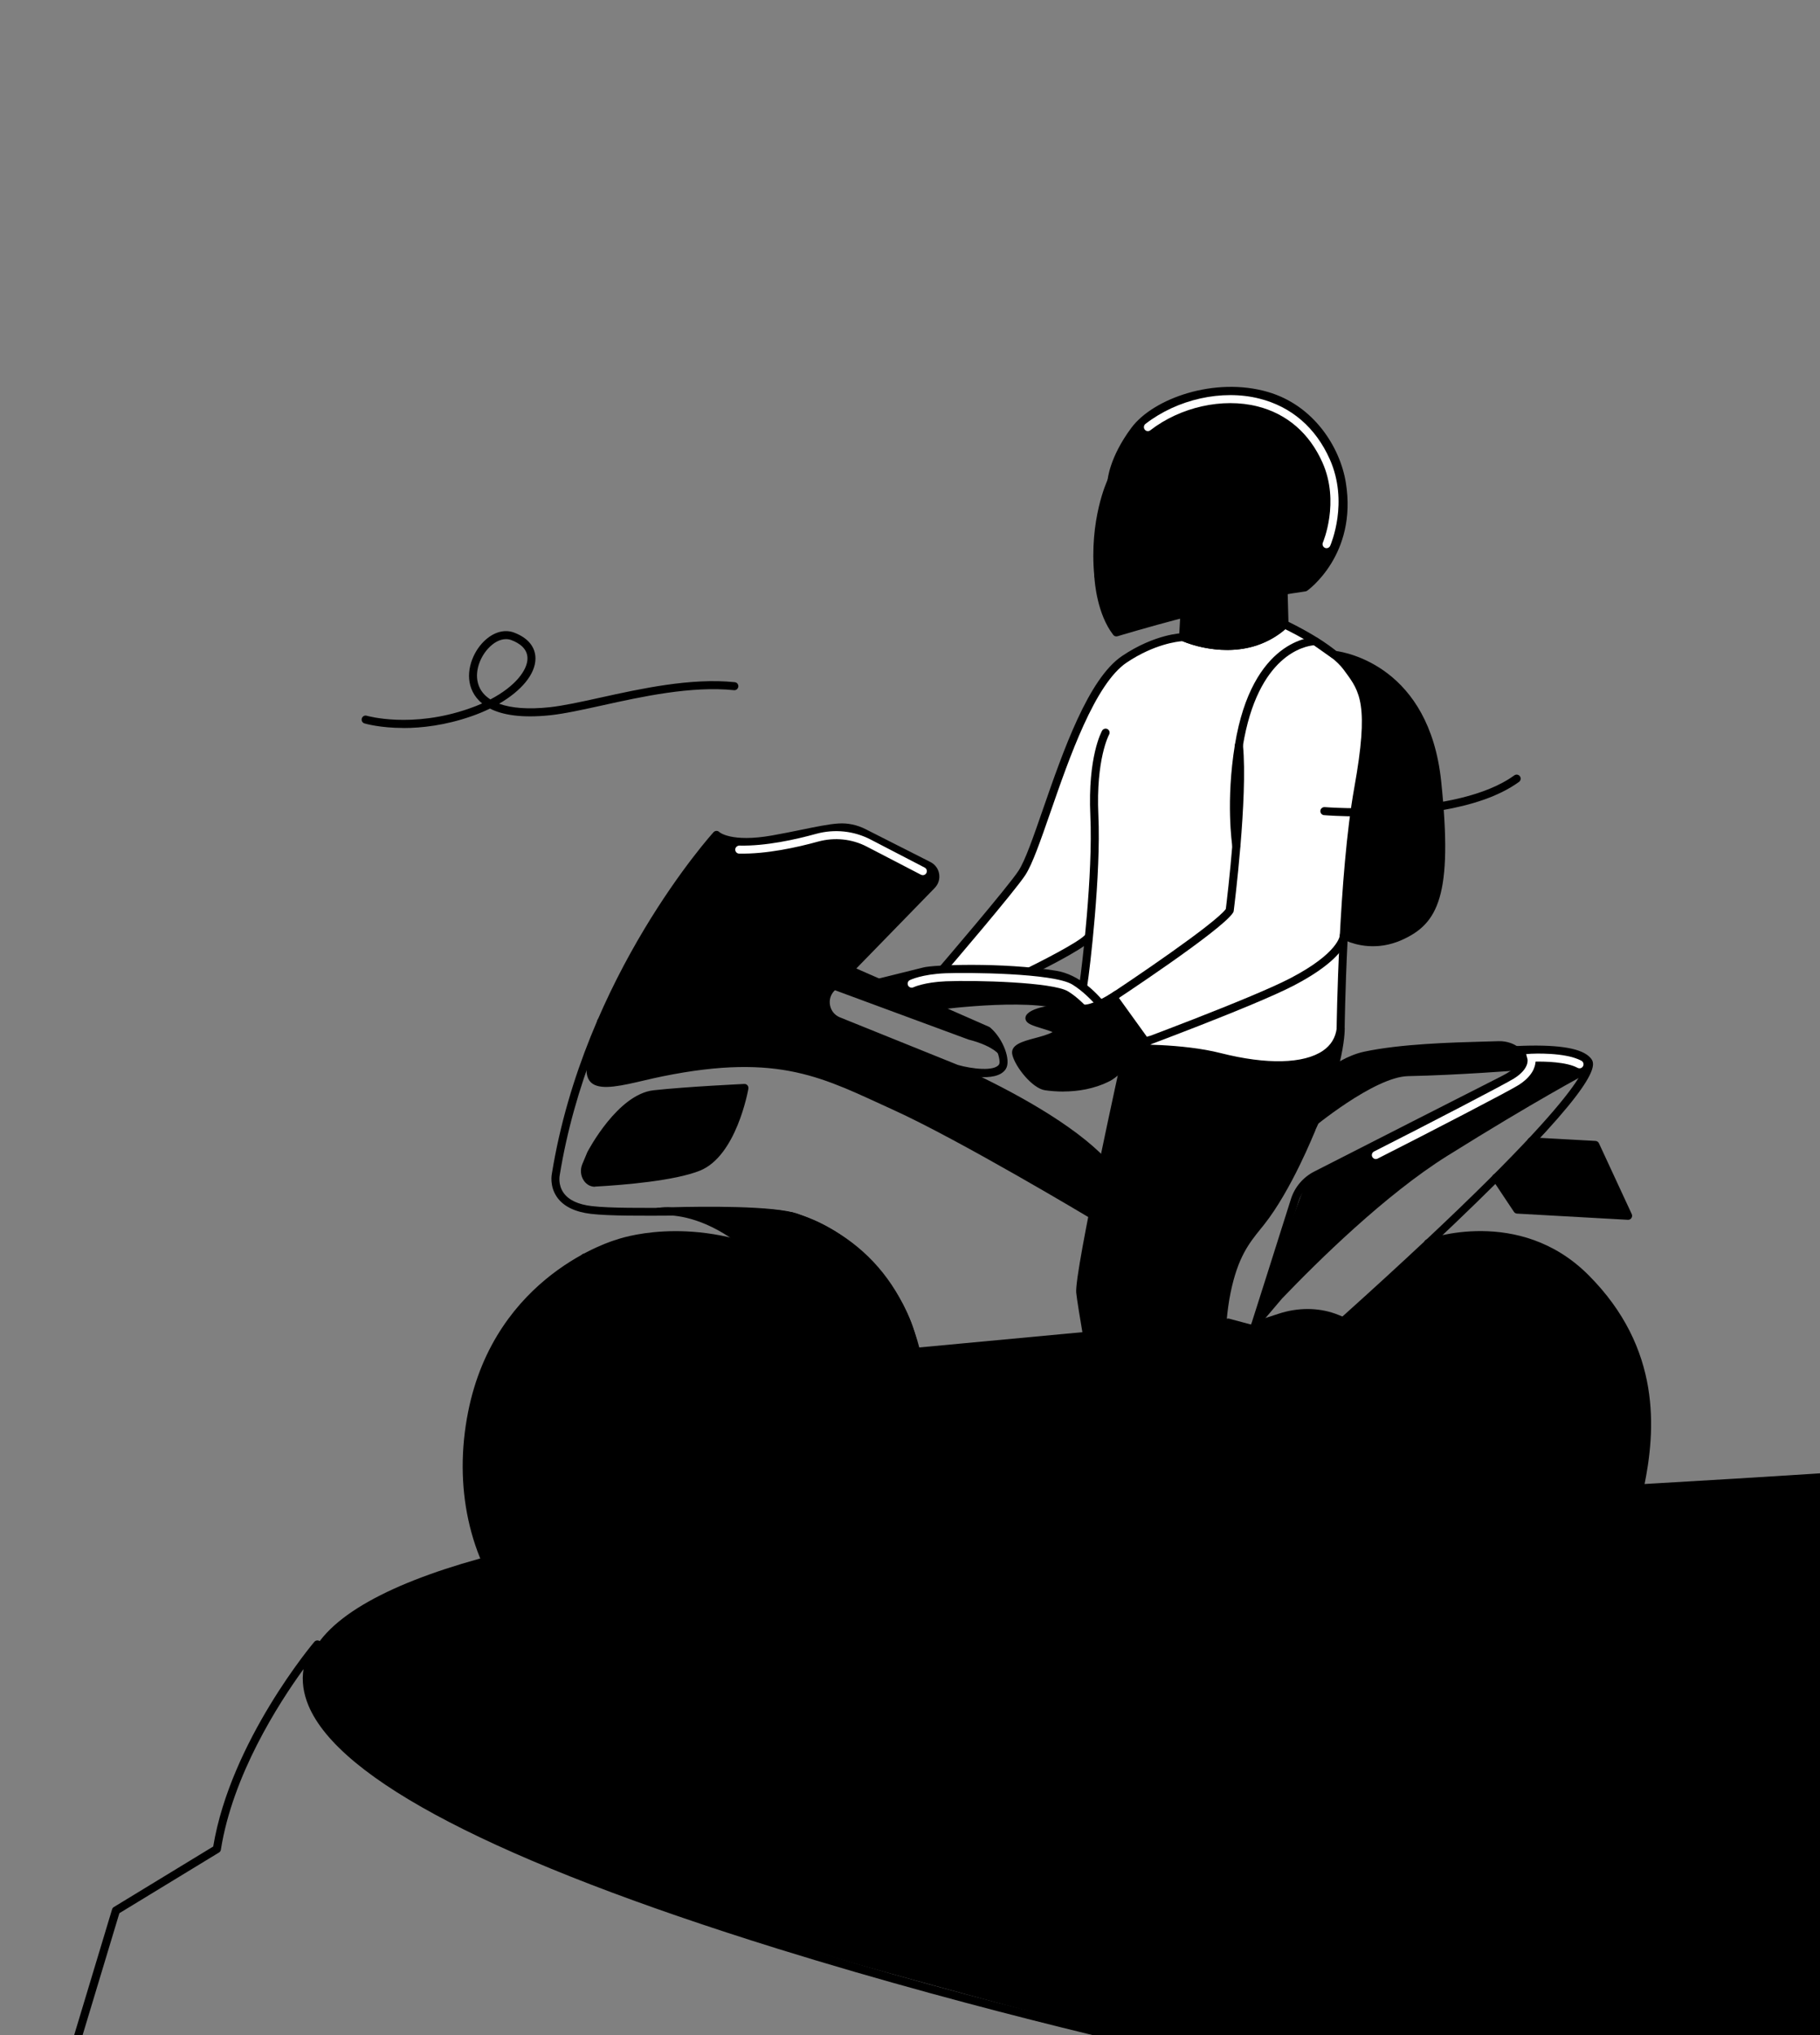 <svg width="340" height="380" viewBox="0 0 340 380" fill="none" xmlns="http://www.w3.org/2000/svg">
<rect x="0" y="0" width="340" height="380" fill="#808080" stroke="none"/>
<g clip-path="url(#clip0_838_6036)">
<path d="M279.48 219.9L283.45 225.86L304.16 227.02L298.03 213.79L286.08 213.13" fill="#E1C2FB" style="fill:#E1C2FB;fill:color(display-p3 0.882 0.761 0.984);fill-opacity:1;"/>
<path d="M75.381 135.93C71.031 135.93 68.291 135.14 68.091 135.08C67.691 134.96 67.471 134.54 67.591 134.15C67.711 133.75 68.121 133.52 68.521 133.65C68.601 133.67 76.911 136.06 87.631 132.31C88.501 132.01 89.311 131.69 90.071 131.35C89.251 130.68 88.701 129.94 88.331 129.22C86.731 126.1 88.071 122.35 89.991 120.19C91.811 118.15 94.071 117.38 96.041 118.12C98.641 119.1 100.051 120.83 100.031 123C100.001 125.89 97.411 128.98 93.241 131.4C95.541 132.24 98.731 132.48 102.661 132.06C105.261 131.78 108.481 131.07 112.211 130.25C119.701 128.6 129.031 126.54 137.261 127.38C137.671 127.42 137.971 127.79 137.931 128.2C137.891 128.61 137.521 128.92 137.111 128.87C129.111 128.06 119.921 130.08 112.531 131.71C108.761 132.54 105.501 133.26 102.821 133.55C97.311 134.13 93.791 133.46 91.531 132.31C90.471 132.83 89.321 133.31 88.111 133.73C83.181 135.45 78.781 135.94 75.371 135.94L75.381 135.93ZM94.531 119.34C93.401 119.34 92.181 119.98 91.111 121.18C89.511 122.97 88.381 126.03 89.661 128.53C90.081 129.35 90.741 130.04 91.611 130.6C96.311 128.14 98.511 125.12 98.541 122.98C98.561 121.06 96.911 120.04 95.521 119.52C95.201 119.4 94.871 119.34 94.531 119.34Z" fill="#E1C2FB" style="fill:#E1C2FB;fill:color(display-p3 0.882 0.761 0.984);fill-opacity:1;"/>
<path d="M382.93 272.12C382.93 272.12 257.31 281.87 168.51 281.87C79.71 281.87 -28.12 314.54 164.92 368.11C338.6 416.3 382.96 413.89 382.96 413.89" fill="#4C14B5" style="fill:#4C14B5;fill:color(display-p3 0.298 0.078 0.71);fill-opacity:1;"/>
<path d="M383.001 278.6C383.001 278.6 262.791 288.35 177.861 288.35C92.931 288.35 5.591 314.16 174.431 342.63C341.411 370.79 382.971 371.45 382.971 371.45" fill="#5920C5" style="fill:#5920C5;fill:color(display-p3 0.349 0.126 0.772);fill-opacity:1;"/>
<path d="M126.58 312.42C126.58 312.42 145.65 307.8 159.43 305.88C173.21 303.96 178.78 304.95 242.58 301.81C242.58 301.81 296.21 300.74 301.25 302.11C306.29 303.48 300.25 309.38 252.06 310.27C244.69 310.41 237.05 310.65 229.35 310.98C224.83 311.18 240.59 316.98 208.4 319.26C183.42 321.02 189.07 313.27 184.8 313.52C151.51 315.52 139.46 317.07 129.88 317.52C115.61 318.18 97.11 316.09 105.33 315.16C117.71 313.77 126.58 312.42 126.58 312.42Z" fill="#24072B" style="fill:#24072B;fill:color(display-p3 0.141 0.028 0.169);fill-opacity:1;"/>
<path d="M201.71 320.27C189.65 320.27 187.65 317.24 186.39 315.33C185.85 314.51 185.65 314.22 184.85 314.28C164.9 315.48 152.73 316.5 143.85 317.25C138 317.74 133.77 318.1 129.92 318.28C124.56 318.53 118.08 318.42 112.15 317.97C102.68 317.25 102.62 316.45 102.57 315.8C102.49 314.82 103.69 314.61 105.26 314.43C116.6 313.16 125.1 311.9 126.33 311.72L126.41 311.7C126.6 311.65 145.68 307.05 159.34 305.15C166.97 304.09 172.1 303.91 185.81 303.44C196.99 303.06 213.9 302.48 242.56 301.06C244.78 301.02 296.38 300.01 301.46 301.39C303.43 301.93 303.52 302.99 303.47 303.42C302.96 307.53 283.27 310.45 252.09 311.02C244.9 311.15 237.27 311.39 229.4 311.73C229.42 311.76 229.44 311.79 229.45 311.82C229.84 312.51 230.5 313.66 229.82 314.91C228.97 316.51 225.82 318.77 208.46 320C205.92 320.18 203.68 320.26 201.72 320.26L201.71 320.27ZM185 312.77C186.5 312.77 187.08 313.65 187.64 314.5C188.85 316.33 191.1 319.73 208.35 318.51C224.48 317.37 227.89 315.32 228.49 314.21C228.75 313.72 228.52 313.24 228.13 312.57C227.84 312.06 227.51 311.48 227.83 310.9C228.13 310.36 228.78 310.26 229.31 310.24C237.19 309.9 244.84 309.66 252.04 309.53C291.85 308.8 301.66 304.64 301.96 303.24C301.94 303.24 301.7 303.02 301.05 302.84C297.14 301.78 261.1 302.2 242.59 302.56C213.94 303.97 197.03 304.55 185.84 304.94C172.18 305.41 167.07 305.58 159.53 306.63C147.98 308.24 132.5 311.8 128.02 312.85L128.12 312.96L126.7 313.18C126.61 313.19 118.05 314.49 106.21 315.83C110.77 316.52 120.91 317.2 129.84 316.78C133.66 316.6 137.88 316.25 143.71 315.76C152.6 315.01 164.78 313.99 184.75 312.79C184.83 312.79 184.92 312.79 184.99 312.79L185 312.77Z" fill="#24072B" style="fill:#24072B;fill:color(display-p3 0.141 0.028 0.169);fill-opacity:1;"/>
<path d="M123.301 226.23C123.301 226.23 145.911 222.19 161.371 269.98C161.481 270.3 161.511 270.64 161.451 270.98L158.301 292.02C158.131 293.12 158.841 294.17 159.921 294.43L166.341 296C167.451 296.27 168.591 295.64 168.921 294.53C170.341 289.83 173.601 277.21 172.781 263.27C171.731 245.62 164.571 232.97 148.851 227.35C143.441 225.42 123.311 226.22 123.311 226.22L123.301 226.23Z" fill="#24072B" style="fill:#24072B;fill:color(display-p3 0.141 0.028 0.169);fill-opacity:1;"/>
<path d="M166.871 296.82C166.641 296.82 166.411 296.79 166.171 296.74L159.751 295.17C158.281 294.81 157.341 293.41 157.561 291.92L160.711 270.88C160.751 270.66 160.731 270.44 160.661 270.23C147.931 230.86 130.231 227.13 124.961 226.93C124.191 226.95 123.651 226.97 123.441 226.98H123.431L119.131 226.49L123.021 225.5H123.281C123.281 225.5 123.281 225.49 123.301 225.49C123.621 225.44 124.411 225.36 125.571 225.42C131.041 225.28 144.671 225.08 149.111 226.67C164.201 232.06 172.421 244.37 173.541 263.25C174.371 277.31 171.101 289.98 169.651 294.77C169.271 296.02 168.131 296.83 166.871 296.83V296.82ZM131.851 226.81C140.031 229.98 152.431 239.86 162.091 269.75C162.241 270.19 162.271 270.66 162.191 271.11L159.051 292.13C158.941 292.85 159.401 293.53 160.111 293.7L166.531 295.27C167.261 295.45 168.001 295.03 168.211 294.32C169.631 289.6 172.851 277.14 172.041 263.32C170.941 244.84 163.281 233.3 148.601 228.06C145.641 227 137.971 226.79 131.841 226.81H131.851Z" fill="#24072B" style="fill:#24072B;fill:color(display-p3 0.141 0.028 0.169);fill-opacity:1;"/>
<path d="M266.791 232.13C266.791 232.13 283.441 225.86 296.171 238.57C309.161 251.53 308.781 265.81 306.411 277.37C304.341 287.47 297.041 303.25 281.711 306.72C270.501 309.26 261.611 305.2 255.231 301.68C242.121 294.46 239.731 284.65 238.561 281.96L238.711 266.98L251.061 246.57L266.781 232.15H266.791V232.13Z" fill="#481AA4" style="fill:#481AA4;fill:color(display-p3 0.282 0.102 0.643);fill-opacity:1;"/>
<path d="M264.821 252.08C269.611 247.18 275.341 245.2 275.341 245.2C275.341 245.2 288.471 239.94 297.091 253.75C303.261 263.64 301.201 279.52 294.851 287.28C285.641 298.51 274.591 295.84 270.081 293.79C258.221 288.4 258.891 276.23 258.951 275.41" fill="#B191ED" style="fill:#B191ED;fill:color(display-p3 0.694 0.569 0.929);fill-opacity:1;"/>
<path d="M168.3 296.48C168.3 296.48 221.52 289.99 241.56 280.82C241.56 280.82 243.35 277.74 240.44 269.59L244.74 269.74C244.74 269.74 267.87 279.46 275.81 282.04C281.67 283.95 287.27 278.45 288.6 275.06C290.05 271.4 289.97 262.83 283.63 260.09C274.64 256.2 257.83 249.32 249.13 245.99C242.28 243.36 234.44 247.52 234.44 247.52L229.51 246.2L170.99 251.67C170.99 251.67 173.79 263.27 172.81 272.82C171.49 285.61 167.07 294.89 167.07 294.89L168.3 296.48Z" fill="#5920C5" style="fill:#5920C5;fill:color(display-p3 0.349 0.126 0.772);fill-opacity:1;"/>
<path d="M155.752 241.63C161.262 247.3 165.992 254.53 166.812 269.26C167.882 288.26 156.212 315.26 126.992 314.65C97.772 314.04 83.102 289.41 88.171 263.82C93.231 238.23 115.312 232.21 115.312 232.21C115.312 232.21 128.192 227.49 144.372 234.5" fill="#5920C5" style="fill:#5920C5;fill:color(display-p3 0.349 0.126 0.772);fill-opacity:1;"/>
<path d="M125.232 243.38C125.232 243.38 111.932 233.13 107.492 235.8C106.342 236.49 105.112 237.31 103.872 238.24C97.662 242.92 90.751 250.85 88.192 263.81C83.132 289.41 97.802 314.05 127.012 314.64C155.152 315.22 167.012 290.19 166.892 271.37C166.892 270.65 166.822 269.24 166.822 269.24L125.222 243.36L125.232 243.38Z" fill="#481AA4" style="fill:#481AA4;fill:color(display-p3 0.282 0.102 0.643);fill-opacity:1;"/>
<path d="M136.671 251.39L130.401 246.88C130.401 246.88 129.311 247.05 128.741 247.17C125.301 247.93 121.401 249.71 117.821 253.48C107.521 264.35 108.701 277.77 113.281 286.36C119.081 297.26 135.551 302.15 147.621 292.01C159.691 281.87 157.441 268.42 155.761 262.28L155.331 261.07C155.331 261.07 151.241 258.33 148.431 256.86" fill="#B191ED" style="fill:#B191ED;fill:color(display-p3 0.694 0.569 0.929);fill-opacity:1;"/>
<path d="M148.221 226.99L127.291 272.33C127.291 272.33 126.101 276.82 132.181 278.69C138.261 280.57 140.181 274.74 140.181 274.74L159.751 233.73L148.231 226.98L148.221 226.99Z" fill="#5920C5" style="fill:#5920C5;fill:color(display-p3 0.349 0.126 0.772);fill-opacity:1;"/>
<path d="M110.591 194.91C114.351 184.45 116.541 181.79 116.541 181.79C123.411 169.14 130.791 159 133.781 156.39C133.781 156.39 136.571 157.25 141.281 156.79C143.891 156.54 146.921 156.1 149.781 155.68C154.481 155 158.701 154.38 159.751 154.81C160.791 155.24 170.621 160.12 173.211 161.43C175.801 162.74 174.501 164.7 174.121 165.23C173.741 165.76 163.041 176.61 157.571 182.22C152.101 187.84 155.241 189.65 156.081 190.35C156.911 191.05 180.081 200.37 180.081 200.37C180.081 200.37 188.001 201.82 187.371 198.27C186.861 195.45 180.981 194.13 180.981 194.13L155.251 184.63L158.841 180.94L165.131 183.47C165.131 183.47 171.201 181.34 173.691 181.23C177.341 181.07 195.151 181.03 200.371 183.09C205.591 185.14 210.721 195.79 210.721 195.79L210.251 197.93C210.251 197.93 204.931 192.48 199.841 189.24C194.751 186 175.681 188.5 175.681 188.5C175.681 188.5 182.861 191.66 184.661 192.51C186.461 193.36 188.281 197.88 186.931 199.6C185.581 201.33 180.101 200.37 180.101 200.37C200.961 209.92 206.181 216.95 206.181 216.95L203.771 227.53C203.771 227.53 179.281 212.86 166.791 207.2C153.911 201.36 145.741 196.51 123.731 200.99C115.081 202.75 106.501 206.39 110.631 194.92H110.601L110.591 194.91Z" fill="#7C47E1" style="fill:#7C47E1;fill:color(display-p3 0.486 0.28 0.883);fill-opacity:1;"/>
<path d="M234.931 247.38C234.931 247.38 242.921 221.99 244.331 220.45C245.741 218.91 283.511 199.87 283.511 199.87C283.511 199.87 272.451 200.75 263.061 200.94C256.671 201.07 245.011 210.82 245.011 210.82L249.311 199.21C249.311 199.21 251.941 198.17 254.521 197.23C257.101 196.28 273.261 195.36 277.601 195.24C281.941 195.12 283.161 196.08 283.161 196.08C283.161 196.08 291.681 196.26 294.961 196.74C298.231 197.23 296.211 200.59 296.211 200.59C296.211 200.59 286.971 205.46 270.341 215.85C258.741 223.11 246.091 235.59 239.501 242.47L235.951 246.65C235.951 246.65 243.251 244.17 246.721 245.29C250.191 246.41 280.051 258.21 283.641 260.1C287.231 262 289.481 265.66 289.551 270.46C289.551 270.46 289.471 272.83 288.611 275.07C288.611 275.07 288.011 268.12 283.451 266.1C278.341 263.83 251.061 251.4 247.231 250.09C243.401 248.78 233.701 249.88 233.701 249.88L234.931 247.37V247.38Z" fill="#7C47E1" style="fill:#7C47E1;fill:color(display-p3 0.486 0.28 0.883);fill-opacity:1;"/>
<path d="M245.002 210.82C245.002 210.82 240.642 221.8 235.532 228.23C233.142 231.23 230.672 233.8 229.152 241.27C227.042 251.61 228.892 266.54 228.772 265.12C228.122 257.3 225.982 238.75 225.982 238.75L212.352 216.89L245.022 210.81L245.002 210.82Z" fill="#24072B" style="fill:#24072B;fill:color(display-p3 0.141 0.028 0.169);fill-opacity:1;"/>
<path d="M228.721 266.11L228.331 265.83C228.251 265.77 228.161 265.56 228.081 265.24H228.021C228.011 265.1 228.001 264.95 227.981 264.8C227.781 263.71 227.601 261.85 227.481 259.58C226.661 251.43 225.411 240.5 225.241 239.02L211.121 216.37L244.451 210.17L244.491 210.08H245.011L245.081 210.86L245.701 211.1C245.521 211.55 241.241 222.26 236.121 228.7L235.531 229.43C233.331 232.16 231.251 234.74 229.881 241.42C228.541 247.99 228.811 256.27 229.141 261.09C229.291 262.58 229.411 263.94 229.511 265.06L229.551 265.54L229.131 265.87L228.711 266.11H228.721ZM213.561 217.44L226.701 238.51L226.721 238.68C226.721 238.76 227.141 242.3 227.651 246.92C227.821 244.84 228.071 242.85 228.421 241.13C229.861 234.09 232.151 231.25 234.371 228.5L234.951 227.78C238.921 222.79 242.481 214.89 243.781 211.83L213.571 217.45L213.561 217.44Z" fill="#24072B" style="fill:#24072B;fill:color(display-p3 0.141 0.028 0.169);fill-opacity:1;"/>
<path d="M211.36 296.66C211.36 296.66 204.55 307.71 196.76 311.26C188.97 314.81 193.97 319.33 203.22 318.96C212.47 318.59 231.18 316.42 233.67 315.99C236.16 315.56 227.93 296.13 226.57 295.11" fill="#FEF1FF" style="fill:#FEF1FF;fill:color(display-p3 0.996 0.945 1);fill-opacity:1;"/>
<path d="M202.17 319.73C196.84 319.73 192.82 318.11 192.24 315.64C191.99 314.58 192.2 312.51 196.45 310.57C203.94 307.16 210.65 296.37 210.72 296.26C210.94 295.91 211.4 295.8 211.75 296.01C212.1 296.23 212.21 296.69 212 297.04C211.72 297.5 204.98 308.33 197.07 311.93C194.71 313 193.45 314.26 193.69 315.28C194.07 316.88 197.73 318.41 203.18 318.2C212.26 317.84 230.29 315.76 233.36 315.27C233.95 313.09 227.68 297.18 226.09 295.68C225.76 295.43 225.7 294.97 225.95 294.64C226.2 294.31 226.68 294.25 227.01 294.5C228.58 295.69 235.61 312.32 234.79 315.67C234.59 316.49 234.02 316.68 233.78 316.72C231.27 317.15 212.55 319.33 203.23 319.7C202.86 319.71 202.5 319.72 202.15 319.72L202.17 319.73Z" fill="#24072B" style="fill:#24072B;fill:color(display-p3 0.141 0.028 0.169);fill-opacity:1;"/>
<path d="M225.56 299.23C225.56 299.23 229.25 273.82 228.77 265.13C228.38 258.04 226.61 243.78 225.98 238.77C225.83 237.61 226.13 236.43 226.82 235.5C232.83 227.42 239.24 221.81 242.27 216.25C250.66 200.9 250.48 192.08 250.48 192.08C249.62 199.13 239.74 200.38 227.91 197.38C220.64 195.53 210.69 195.8 210.69 195.8C210.69 195.8 201.47 237.43 201.81 241.31C202.15 245.19 211.38 296.67 211.38 296.67C211.38 296.67 214.88 292.98 219.56 297.19C220.59 298.11 222.94 300.26 225.57 299.25L225.56 299.23Z" fill="#481AA4" style="fill:#481AA4;fill:color(display-p3 0.282 0.102 0.643);fill-opacity:1;"/>
<path d="M249.291 122.25C249.291 122.25 266.161 123.58 268.491 145.95C270.821 168.32 267.361 172.24 261.571 174.82C255.781 177.4 251.061 174.61 251.061 174.61" fill="#481AA4" style="fill:#481AA4;fill:color(display-p3 0.282 0.102 0.643);fill-opacity:1;"/>
<path d="M110.351 215.53C110.351 215.53 115.811 205.04 122.171 204.34C128.531 203.65 139.051 203.17 139.051 203.17C139.051 203.17 136.921 215.33 130.451 217.93C125.791 219.81 116.211 220.57 111.241 220.85C109.791 220.93 108.831 219.18 109.471 217.65L110.361 215.53H110.351Z" fill="#FEF1FF" style="fill:#FEF1FF;fill:color(display-p3 0.996 0.945 1);fill-opacity:1;"/>
<path d="M250.46 192.08C250.46 192.08 250.8 163.61 253.75 147.21C256.7 130.8 254.56 128.61 251.65 124.64C248.74 120.66 239.98 116.61 239.98 116.61C231.81 124.04 221.03 118.99 221.03 118.99C221.03 118.99 216.11 119.08 210.09 123.1C200.86 129.27 194.77 157.07 190.94 162.98C189.02 165.96 176.07 181.06 176.07 181.06L192.47 181.34L203.17 175.18L202.64 184.51C202.64 184.51 209.6 192.08 210.68 195.79C210.68 195.79 219.1 195.28 227.9 197.37C236.69 199.46 248.79 201.61 250.47 192.07H250.45L250.46 192.08Z" fill="white" style="fill:white;fill:white;fill-opacity:1;"/>
<path d="M205.351 107.58C204.351 97.15 207.811 89.87 207.811 89.87L227.461 81.18L239.051 96.67L231.241 107.6L205.341 107.57L205.351 107.58Z" fill="#FEF1FF" style="fill:#FEF1FF;fill:color(display-p3 0.996 0.945 1);fill-opacity:1;"/>
<path d="M205.182 107.51C205.182 107.51 205.442 114.07 208.552 118.07C208.552 118.07 230.222 111.5 243.772 109.68C243.772 109.68 252.812 103.42 250.682 90.24C249.562 83.31 244.392 76.15 236.652 73.9C227.372 71.2 216.032 74.88 211.982 80.29C207.932 85.7 207.652 89.81 207.652 89.81L224.672 88.9C226.122 88.82 227.432 89.73 227.872 91.11L229.692 96.84C230.262 98.61 229.392 100.51 227.682 101.25C224.122 102.78 217.102 105.29 205.192 107.52L205.182 107.51Z" fill="#481AA4" style="fill:#481AA4;fill:color(display-p3 0.282 0.102 0.643);fill-opacity:1;"/>
<path d="M239.801 110.3L239.971 116.6C239.971 116.6 238.131 118.59 234.611 119.79C230.881 121.06 225.681 120.93 221.031 118.97L221.291 114.5L239.821 110.29L239.801 110.3Z" fill="#FEF1FF" style="fill:#FEF1FF;fill:color(display-p3 0.996 0.945 1);fill-opacity:1;"/>
<path d="M169.672 296.84C168.112 296.84 167.152 296.5 166.642 295.81C165.792 294.65 166.532 293.08 167.302 291.41L167.462 291.07C175.412 273.79 171.432 255.85 169.362 248.94C166.882 240.7 158.402 230.49 147.542 227.8C143.812 226.88 134.972 226.93 126.422 226.98C119.962 227.02 113.862 227.06 110.412 226.66C107.422 226.31 105.292 225.27 104.082 223.57C102.602 221.49 103.082 219.22 103.102 219.13C109.112 182.13 133.062 155.66 133.302 155.39C133.442 155.24 133.632 155.15 133.842 155.15C134.082 155.15 134.242 155.23 134.392 155.38C134.392 155.38 136.602 157.34 144.182 156.01C146.062 155.68 147.882 155.31 149.642 154.95C152.442 154.37 154.862 153.88 156.602 153.77C158.362 153.65 160.122 154.02 161.712 154.83L173.812 160.96C174.682 161.4 175.282 162.2 175.442 163.17C175.602 164.14 175.302 165.09 174.622 165.8L159.972 180.84L184.762 191.73C184.822 191.76 184.882 191.79 184.942 191.84C187.372 193.86 188.942 198 187.892 199.62C186.092 202.41 179.232 200.54 178.452 200.32L156.232 191.36C154.852 190.75 153.862 189.51 153.582 188.05C153.302 186.59 153.752 185.07 154.792 184.01L173.532 164.77C173.882 164.41 174.032 163.93 173.952 163.44C173.872 162.95 173.572 162.54 173.132 162.32L161.022 156.19C159.672 155.5 158.182 155.19 156.692 155.29C155.062 155.39 152.682 155.88 149.942 156.45C148.172 156.81 146.332 157.19 144.432 157.52C138.132 158.63 135.162 157.62 133.962 156.94C130.702 160.7 110.062 185.62 104.562 219.45C104.552 219.5 104.202 221.23 105.302 222.76C106.262 224.09 108.032 224.92 110.572 225.21C113.932 225.6 119.992 225.56 126.402 225.52C135.042 225.47 143.982 225.41 147.892 226.39C159.282 229.22 168.192 239.92 170.792 248.56C172.922 255.63 176.992 274 168.822 291.75L168.662 292.09C168.152 293.18 167.522 294.53 167.852 294.97C167.972 295.13 168.602 295.64 171.652 295.24C178.772 294.32 209.592 288.8 209.902 288.75C210.312 288.68 210.702 288.95 210.772 289.36C210.842 289.77 210.572 290.16 210.162 290.23C209.852 290.29 178.992 295.8 171.842 296.73C171.012 296.84 170.292 296.89 169.672 296.89V296.84ZM158.852 181.94L155.872 185C155.162 185.73 154.872 186.71 155.062 187.71C155.252 188.71 155.892 189.51 156.822 189.93L178.942 198.85C181.572 199.6 185.772 200.09 186.632 198.76C187.042 198.13 186.142 194.81 184.052 193.02L158.852 181.95V181.94Z" fill="#24072B" style="fill:#24072B;fill:color(display-p3 0.141 0.028 0.169);fill-opacity:1;"/>
<path d="M210.671 196.54C210.381 196.54 210.101 196.37 209.981 196.08C209.931 195.96 204.901 184.01 197.031 182.75C186.851 181.1 174.081 181.75 172.841 182.11L164.391 184.21C163.991 184.32 163.581 184.07 163.481 183.66C163.381 183.26 163.631 182.85 164.031 182.75L172.451 180.66C174.171 180.15 187.311 179.65 197.271 181.26C205.971 182.66 211.151 194.98 211.371 195.5C211.531 195.88 211.351 196.32 210.961 196.48C210.871 196.52 210.771 196.54 210.671 196.54Z" fill="#24072B" style="fill:#24072B;fill:color(display-p3 0.141 0.028 0.169);fill-opacity:1;"/>
<path d="M224.131 300.24C221.851 300.24 219.971 298.56 219.071 297.76C214.971 294.07 212.021 297.04 211.901 297.17C211.701 297.37 211.411 297.45 211.141 297.37C210.871 297.29 210.671 297.06 210.621 296.79C210.241 294.69 201.391 245.23 201.051 241.37C200.701 237.42 209.571 197.34 209.951 195.63C210.021 195.29 210.321 195.05 210.661 195.04C211.071 195.03 220.801 194.79 228.081 196.65C236.621 198.81 243.571 198.65 247.151 196.19C248.641 195.17 249.501 193.75 249.721 191.98C249.771 191.59 250.101 191.29 250.501 191.32C250.891 191.34 251.201 191.66 251.211 192.05C251.211 192.42 251.291 201.24 242.911 216.59C241.161 219.8 238.371 222.96 235.151 226.61C232.741 229.34 230.011 232.43 227.411 235.93C226.841 236.71 226.591 237.68 226.711 238.66C227.421 244.28 229.131 258.12 229.511 265.08C230.001 273.75 226.451 298.29 226.301 299.33C226.261 299.63 226.041 299.87 225.751 299.95C225.191 300.15 224.651 300.24 224.131 300.24ZM215.041 294.39C216.471 294.39 218.181 294.93 220.031 296.6C220.991 297.46 222.861 299.13 224.871 298.64C225.371 295.13 228.441 273.03 228.001 265.16C227.621 258.25 225.921 244.46 225.211 238.85C225.041 237.48 225.391 236.13 226.191 235.04C228.831 231.49 231.581 228.37 234.011 225.62C237.181 222.03 239.911 218.93 241.581 215.87C246.371 207.1 248.331 200.47 249.141 196.46C248.801 196.8 248.411 197.12 247.981 197.42C244.041 200.12 236.651 200.36 227.691 198.09C221.601 196.54 213.491 196.49 211.261 196.52C208.621 208.48 202.251 238.18 202.521 241.22C202.831 244.69 210.471 287.55 211.861 295.31C212.601 294.86 213.691 294.39 215.021 294.39H215.041Z" fill="#24072B" style="fill:#24072B;fill:color(display-p3 0.141 0.028 0.169);fill-opacity:1;"/>
<path d="M202.17 319.73C196.84 319.73 192.82 318.11 192.24 315.64C191.99 314.58 192.2 312.51 196.45 310.57C203.94 307.16 210.65 296.37 210.72 296.26C210.94 295.91 211.4 295.8 211.75 296.01C212.1 296.23 212.21 296.69 212 297.04C211.72 297.5 204.98 308.33 197.07 311.93C194.71 313 193.45 314.26 193.69 315.28C194.07 316.88 197.73 318.41 203.18 318.2C212.26 317.84 230.29 315.76 233.36 315.27C233.95 313.09 227.68 297.18 226.09 295.68C225.76 295.43 225.7 294.97 225.95 294.64C226.2 294.31 226.68 294.25 227.01 294.5C228.58 295.69 235.61 312.32 234.79 315.67C234.59 316.49 234.02 316.68 233.78 316.72C231.27 317.15 212.55 319.33 203.23 319.7C202.86 319.71 202.5 319.72 202.15 319.72L202.17 319.73Z" fill="#24072B" style="fill:#24072B;fill:color(display-p3 0.141 0.028 0.169);fill-opacity:1;"/>
<path d="M134.592 279.97C133.722 279.97 132.822 279.78 131.892 279.39C125.782 276.84 126.522 272.39 126.562 272.2C126.572 272.14 126.592 272.08 126.612 272.03L147.062 226.76C147.232 226.38 147.672 226.22 148.052 226.38C148.432 226.55 148.602 227 148.432 227.37L128.022 272.55C127.972 273.07 127.872 276.09 132.472 278.01C133.832 278.58 135.092 278.62 136.212 278.15C138.422 277.2 139.472 274.52 139.482 274.49L158.722 233.59C158.902 233.22 159.342 233.05 159.722 233.23C160.102 233.41 160.262 233.85 160.082 234.23L140.862 275.08C140.832 275.16 139.612 278.32 136.812 279.53C136.102 279.84 135.362 279.99 134.592 279.99V279.97Z" fill="#24072B" style="fill:#24072B;fill:color(display-p3 0.141 0.028 0.169);fill-opacity:1;"/>
<path d="M127.932 315.41C127.612 315.41 127.302 315.41 126.982 315.41C113.812 315.14 102.932 310.12 95.522 300.9C87.642 291.11 84.692 277.54 87.442 263.68C92.532 237.93 114.892 231.55 115.122 231.49C115.602 231.31 128.412 226.77 144.682 233.81C145.062 233.98 145.242 234.42 145.072 234.8C144.902 235.18 144.462 235.35 144.082 235.19C128.392 228.4 115.702 232.87 115.572 232.92C115.292 233 93.822 239.16 88.912 263.97C86.252 277.4 89.092 290.51 96.692 299.96C103.822 308.82 114.302 313.64 127.012 313.91C137.912 314.15 146.982 310.56 154.002 303.29C162.022 294.98 166.762 281.64 166.072 269.31C165.242 254.41 160.362 247.46 155.222 242.16C154.932 241.86 154.942 241.39 155.232 241.1C155.532 240.81 156.002 240.82 156.292 241.12C161.642 246.62 166.702 253.83 167.562 269.23C168.132 279.36 165.152 293.9 155.072 304.33C148.062 311.6 138.692 315.42 127.922 315.42L127.932 315.41Z" fill="#24072B" style="fill:#24072B;fill:color(display-p3 0.141 0.028 0.169);fill-opacity:1;"/>
<path d="M132.8 298.32C131.3 298.32 129.78 298.17 128.26 297.88C121.49 296.57 115.65 292.4 112.63 286.72C108.1 278.2 106.6 264.25 117.29 252.97C120.51 249.56 124.31 247.37 128.58 246.44C126.2 244.66 121.39 241.08 119.36 239.84C112.08 235.37 109.34 235.55 109.31 235.56C108.91 235.59 108.54 235.3 108.49 234.9C108.45 234.49 108.72 234.13 109.13 234.07C109.44 234.03 112.4 233.8 120.15 238.56C122.94 240.28 130.54 246.04 130.86 246.28C131.1 246.46 131.21 246.78 131.13 247.07C131.05 247.36 130.81 247.58 130.51 247.62C125.87 248.25 121.79 250.4 118.38 254C108.23 264.71 109.65 277.94 113.95 286.01C116.76 291.29 122.21 295.17 128.54 296.4C135.19 297.69 141.8 295.93 147.14 291.44C157.77 282.5 157.3 270.76 155.04 262.49C154.93 262.09 155.17 261.68 155.56 261.57C155.96 261.47 156.37 261.7 156.48 262.1C158.86 270.8 159.34 283.15 148.1 292.6C143.62 296.36 138.31 298.33 132.79 298.33L132.8 298.32Z" fill="#24072B" style="fill:#24072B;fill:color(display-p3 0.141 0.028 0.169);fill-opacity:1;"/>
<path d="M251.08 247.32C250.87 247.32 250.67 247.24 250.52 247.07C250.24 246.76 250.27 246.29 250.58 246.01C298.78 202.76 296.02 198.54 295.98 198.5C295.31 197.75 292.95 196.52 284.68 196.77L283.18 196.83C283 196.84 282.82 196.78 282.68 196.67C282.68 196.67 281.62 195.87 280.05 195.92C279.24 195.95 278.3 195.98 277.27 196C271.15 196.17 261.91 196.43 255.18 197.84C252.29 198.45 249.74 200.3 249.71 200.32C249.38 200.56 248.91 200.49 248.66 200.16C248.42 199.83 248.49 199.36 248.82 199.11C248.93 199.03 251.65 197.05 254.86 196.37C261.71 194.92 271.04 194.66 277.21 194.49C278.24 194.46 279.18 194.44 279.98 194.41C281.64 194.37 282.86 195 283.36 195.32L284.62 195.27C291.49 195.06 295.56 195.79 297.09 197.5C298 198.52 299.9 200.64 279.59 220.84C269.44 230.94 257.68 241.64 251.57 247.12C251.43 247.25 251.25 247.31 251.07 247.31L251.08 247.32Z" fill="#24072B" style="fill:#24072B;fill:color(display-p3 0.141 0.028 0.169);fill-opacity:1;"/>
<path d="M274.68 308.27C266.9 308.27 260.39 305.38 254.87 302.33C242.97 295.78 239.7 287.08 238.31 283.37C238.14 282.92 238 282.55 237.87 282.26C237.7 281.88 237.87 281.44 238.26 281.27C238.64 281.1 239.08 281.27 239.25 281.66C239.38 281.97 239.54 282.37 239.71 282.84C241.05 286.4 244.18 294.73 255.59 301.02C262.49 304.82 270.97 308.39 281.55 305.99C295.66 302.79 303.37 288.49 305.68 277.22C307.9 266.36 308.77 252.21 295.64 239.11C283.41 226.9 267.21 232.78 267.05 232.84C266.66 232.98 266.23 232.79 266.08 232.4C265.93 232.01 266.13 231.58 266.52 231.43C266.69 231.37 283.77 225.14 296.7 238.04C310.49 251.8 309.27 267.16 307.15 277.52C304.75 289.23 296.69 304.1 281.88 307.46C279.36 308.03 276.97 308.28 274.68 308.28V308.27Z" fill="#24072B" style="fill:#24072B;fill:color(display-p3 0.141 0.028 0.169);fill-opacity:1;"/>
<path d="M115.671 197.71C115.161 197.71 114.651 197.59 114.201 197.34C113.411 196.92 112.841 196.18 112.641 195.32L111.581 190.93C111.481 190.53 111.731 190.12 112.131 190.02C112.531 189.92 112.941 190.17 113.041 190.57L114.101 194.96C114.211 195.42 114.501 195.79 114.911 196.01C115.321 196.23 115.801 196.26 116.241 196.1C120.601 194.49 131.461 190.42 138.171 187.51C145.081 184.53 158.441 169.38 165.621 161.24L165.771 161.07C166.041 160.76 166.521 160.73 166.831 161C167.141 161.27 167.171 161.75 166.901 162.06L166.751 162.23C158.981 171.03 145.991 185.77 138.771 188.88C132.031 191.8 121.141 195.88 116.771 197.5C116.421 197.63 116.061 197.69 115.691 197.69L115.671 197.71Z" fill="#24072B" style="fill:#24072B;fill:color(display-p3 0.141 0.028 0.169);fill-opacity:1;"/>
<path d="M111.151 221.6C110.331 221.6 109.591 221.2 109.091 220.48C108.461 219.59 108.351 218.39 108.791 217.35L109.641 215.33C109.651 215.28 109.671 215.22 109.701 215.17C109.931 214.73 115.421 204.31 122.111 203.58C128.421 202.89 138.931 202.41 139.031 202.4C139.261 202.38 139.481 202.48 139.631 202.65C139.781 202.82 139.841 203.05 139.811 203.27C139.721 203.78 137.531 215.87 130.751 218.59C126.051 220.48 116.551 221.27 111.301 221.56C111.251 221.56 111.211 221.56 111.161 221.56L111.151 221.6ZM111.071 215.79C111.071 215.79 111.071 215.81 111.061 215.83L110.171 217.95C109.931 218.51 109.991 219.17 110.321 219.63C110.451 219.82 110.751 220.12 111.211 220.11C116.361 219.82 125.681 219.05 130.181 217.24C135.181 215.23 137.491 206.8 138.131 203.98C135.381 204.12 127.411 204.54 122.271 205.1C116.681 205.71 111.631 214.78 111.081 215.8L111.071 215.79Z" fill="#24072B" style="fill:#24072B;fill:color(display-p3 0.141 0.028 0.169);fill-opacity:1;"/>
<path d="M206.141 217.7C205.941 217.7 205.741 217.62 205.601 217.47C199.531 211.06 188.341 205.08 180.031 201.19C179.431 200.91 179.141 200.68 178.121 200.13L178.931 199.02C178.931 199.02 180.071 199.54 180.671 199.83C189.101 203.77 200.461 209.86 206.691 216.44C206.981 216.74 206.961 217.22 206.661 217.5C206.511 217.64 206.331 217.71 206.141 217.71V217.7Z" fill="#24072B" style="fill:#24072B;fill:color(display-p3 0.141 0.028 0.169);fill-opacity:1;"/>
<path d="M278.63 296.33C274.29 296.33 270.92 294.99 269.78 294.47C257.39 288.84 258.17 275.9 258.21 275.35C258.24 274.94 258.6 274.65 259.01 274.66C259.42 274.69 259.73 275.05 259.7 275.46C259.66 275.97 258.94 287.9 270.39 293.1C273.59 294.55 284.76 298.39 294.27 286.8C300.31 279.42 302.53 263.89 296.45 254.14C288.28 241.05 276.12 245.68 275.61 245.89C275.52 245.92 269.94 247.9 265.34 252.6C265.05 252.9 264.57 252.9 264.28 252.61C263.98 252.32 263.98 251.85 264.27 251.55C269.13 246.59 274.84 244.57 275.08 244.49C275.18 244.45 288.87 239.18 297.71 253.35C304.11 263.62 301.78 279.98 295.42 287.75C289.83 294.56 283.59 296.33 278.61 296.33H278.63Z" fill="#24072B" style="fill:#24072B;fill:color(display-p3 0.141 0.028 0.169);fill-opacity:1;"/>
<path d="M277.661 282.94C276.061 282.94 274.441 282.63 272.871 281.99L250.451 272.71C250.251 272.62 249.981 272.5 249.651 272.34C247.851 271.48 244.111 269.71 240.581 270.33C240.171 270.4 239.781 270.13 239.711 269.72C239.641 269.31 239.911 268.92 240.321 268.85C244.331 268.14 248.361 270.06 250.301 270.98C250.601 271.12 250.851 271.24 251.031 271.32L273.451 280.6C279.081 282.93 285.581 280.25 287.931 274.63C290.291 268.98 287.621 262.47 281.981 260.1C281.741 260 257.031 250.03 249.631 246.98C249.381 246.88 249.141 246.79 248.901 246.7C245.971 245.66 242.601 245.66 239.411 246.7L234.691 248.23C234.291 248.36 233.871 248.14 233.741 247.75C233.611 247.36 233.831 246.93 234.221 246.81L238.941 245.28C242.441 244.14 246.161 244.14 249.391 245.28C249.651 245.37 249.921 245.47 250.201 245.59C257.601 248.64 282.301 258.61 282.551 258.71C288.961 261.39 291.991 268.79 289.311 275.2C287.291 280.02 282.591 282.93 277.661 282.93V282.94Z" fill="#24072B" style="fill:#24072B;fill:color(display-p3 0.141 0.028 0.169);fill-opacity:1;"/>
<path d="M250.44 192.83C250.03 192.83 249.69 192.49 249.7 192.07C249.7 191.78 250.07 163.35 253 147.07C255.8 131.54 254.02 129.13 251.33 125.48L251.03 125.07C248.63 121.79 241.88 118.36 240.09 117.48C232.29 124.16 222.34 120.34 220.88 119.72C220.02 119.78 215.66 120.25 210.5 123.7C204.56 127.67 199.76 141.49 196.26 151.59C194.37 157.02 192.89 161.31 191.56 163.37C189.63 166.36 177.16 180.91 176.63 181.53C176.36 181.84 175.89 181.88 175.57 181.61C175.26 181.34 175.22 180.87 175.49 180.55C175.62 180.4 188.43 165.46 190.3 162.55C191.53 160.65 193.07 156.22 194.84 151.1C198.61 140.23 203.31 126.71 209.66 122.46C215.79 118.36 220.79 118.22 221 118.22C221.11 118.21 221.23 118.24 221.33 118.29C221.43 118.34 231.76 123.03 239.46 116.04C239.68 115.84 240.01 115.79 240.28 115.91C240.64 116.08 249.25 120.09 252.24 124.18L252.54 124.58C255.36 128.4 257.39 131.17 254.48 147.33C251.56 163.49 251.2 191.79 251.2 192.08C251.2 192.49 250.86 192.82 250.45 192.82L250.44 192.83Z" fill="#24072B" style="fill:#24072B;fill:color(display-p3 0.141 0.028 0.169);fill-opacity:1;"/>
<path d="M192.371 182.12C192.091 182.12 191.831 181.97 191.701 181.7C191.521 181.33 191.671 180.88 192.041 180.7C194.541 179.48 201.301 176.02 202.621 174.66C202.911 174.36 203.381 174.36 203.681 174.64C203.981 174.93 203.991 175.4 203.701 175.7C201.961 177.5 193.641 181.59 192.701 182.05C192.591 182.1 192.481 182.13 192.371 182.13V182.12Z" fill="#24072B" style="fill:#24072B;fill:color(display-p3 0.141 0.028 0.169);fill-opacity:1;"/>
<path d="M202.37 184.67C202.37 184.67 202.29 184.67 202.25 184.67C201.84 184.6 201.56 184.22 201.63 183.81C202.11 180.84 204.2 163.16 203.69 152.3C203.19 141.3 205.78 136.63 205.89 136.43C206.1 136.07 206.56 135.95 206.91 136.15C207.27 136.36 207.4 136.81 207.19 137.17C207.17 137.21 204.71 141.73 205.19 152.22C205.7 163.2 203.6 181.05 203.11 184.05C203.05 184.42 202.73 184.68 202.37 184.68V184.67Z" fill="#24072B" style="fill:#24072B;fill:color(display-p3 0.141 0.028 0.169);fill-opacity:1;"/>
<path d="M205.971 188.22C205.731 188.22 205.491 188.1 205.341 187.88C205.111 187.53 205.211 187.07 205.561 186.84C211.481 182.96 227.011 172.46 229.001 169.73C229.251 167.68 231.581 148.4 230.701 139.27C230.661 138.86 230.961 138.49 231.381 138.45C231.791 138.42 232.161 138.71 232.201 139.13C233.141 148.9 230.581 169.24 230.471 170.1C230.461 170.21 230.421 170.31 230.361 170.4C228.341 173.64 208.631 186.62 206.391 188.09C206.261 188.17 206.121 188.21 205.981 188.21L205.971 188.22Z" fill="#24072B" style="fill:#24072B;fill:color(display-p3 0.141 0.028 0.169);fill-opacity:1;"/>
<path d="M210.671 196.54C210.361 196.54 210.081 196.35 209.971 196.05C209.831 195.66 210.031 195.23 210.411 195.09C210.641 195 233.751 186.46 241.031 182.67C250.131 177.93 250.301 174.66 250.301 174.63C250.301 174.36 250.451 174.11 250.681 173.98C250.911 173.85 251.201 173.84 251.431 173.98C251.611 174.09 255.921 176.53 261.261 174.15C266.531 171.8 270.081 168.41 267.741 146.05C265.491 124.6 249.891 123.08 249.221 123.02C249.091 123.01 248.961 122.96 248.851 122.89L245.451 120.49C243.881 120.62 234.981 122.15 232.171 139.35C230.501 149.6 231.681 157.71 231.691 157.79C231.751 158.2 231.471 158.58 231.061 158.64C230.651 158.7 230.271 158.42 230.211 158.01C230.161 157.67 228.981 149.6 230.691 139.1C233.921 119.27 245.181 118.97 245.661 118.97C245.821 118.97 245.971 119.02 246.101 119.11L249.561 121.55C251.581 121.82 266.991 124.56 269.231 145.89C271.471 167.29 268.641 172.5 261.871 175.52C257.241 177.58 253.281 176.43 251.571 175.71C250.981 177.27 248.901 180.27 241.721 184.01C234.361 187.85 211.881 196.16 210.931 196.51C210.841 196.54 210.761 196.56 210.671 196.56V196.54Z" fill="#24072B" style="fill:#24072B;fill:color(display-p3 0.141 0.028 0.169);fill-opacity:1;"/>
<path d="M229.211 121.36C226.381 121.36 223.411 120.78 220.731 119.65C220.441 119.53 220.251 119.23 220.271 118.92L220.521 114.45C220.541 114.12 220.781 113.84 221.101 113.76L239.631 109.55C239.851 109.5 240.091 109.55 240.261 109.7C240.441 109.84 240.541 110.06 240.541 110.29L240.711 116.58C240.711 116.78 240.641 116.96 240.511 117.11C240.431 117.2 238.501 119.26 234.841 120.5C233.131 121.08 231.201 121.37 229.201 121.37L229.211 121.36ZM221.801 118.47C225.931 120.08 230.701 120.32 234.361 119.07C237.001 118.18 238.651 116.8 239.211 116.29L239.081 111.22L222.001 115.1L221.811 118.47H221.801Z" fill="#24072B" style="fill:#24072B;fill:color(display-p3 0.141 0.028 0.169);fill-opacity:1;"/>
<path d="M205.181 108.26C204.801 108.26 204.471 107.97 204.431 107.58C203.421 97.06 206.821 89.78 206.961 89.48C207.141 89.11 207.591 88.95 207.961 89.13C208.331 89.31 208.491 89.75 208.311 90.13C208.281 90.2 204.941 97.36 205.921 107.44C205.961 107.85 205.661 108.22 205.251 108.26C205.231 108.26 205.201 108.26 205.181 108.26Z" fill="#24072B" style="fill:#24072B;fill:color(display-p3 0.141 0.028 0.169);fill-opacity:1;"/>
<path d="M208.551 118.83C208.321 118.83 208.102 118.73 207.962 118.54C204.962 114.67 204.501 108.71 204.441 107.69C204.391 107.44 204.461 107.18 204.641 107C204.761 106.88 204.931 106.8 205.091 106.78C216.621 104.61 223.571 102.2 227.361 100.57C228.721 99.99 229.412 98.49 228.962 97.08L227.141 91.35C226.811 90.3 225.801 89.6 224.701 89.66L207.681 90.57C207.461 90.59 207.261 90.5 207.111 90.35C206.961 90.2 206.881 89.99 206.901 89.77C206.911 89.59 207.242 85.38 211.382 79.85C215.472 74.39 226.941 70.3 236.861 73.19C245.431 75.68 250.351 83.49 251.421 90.13C253.601 103.62 244.291 110.24 244.201 110.3C244.101 110.37 243.991 110.41 243.871 110.43C230.541 112.23 208.992 118.73 208.772 118.8C208.702 118.82 208.621 118.83 208.551 118.83ZM205.981 108.14C206.131 109.78 206.721 114.17 208.841 117.21C212.181 116.22 231.171 110.66 243.471 108.97C244.561 108.13 251.811 102.02 249.931 90.37C248.931 84.2 244.371 76.94 236.431 74.63C227.371 71.99 216.361 75.69 212.561 80.75C209.761 84.49 208.822 87.59 208.522 89.02L224.611 88.16C226.401 88.05 228.031 89.19 228.561 90.89L230.382 96.61C231.072 98.75 230.021 101.04 227.951 101.93C224.151 103.57 217.271 105.96 205.971 108.12L205.981 108.14Z" fill="#24072B" style="fill:#24072B;fill:color(display-p3 0.141 0.028 0.169);fill-opacity:1;"/>
<path d="M227.301 286.55C226.991 286.55 226.701 286.35 226.591 286.04C226.461 285.65 226.671 285.22 227.061 285.09L241.091 280.3C242.121 275.29 235.651 256.97 233.001 250.17C232.941 250.01 232.931 249.83 232.981 249.67C233.051 249.45 239.881 228.01 241.151 223.93C241.841 221.7 243.431 219.82 245.491 218.77C253.511 214.68 275.241 203.61 280.531 200.94C283.291 199.55 283.721 198.52 283.731 198.04C283.751 197.29 282.791 196.73 282.791 196.73C282.431 196.53 282.301 196.07 282.501 195.71C282.701 195.35 283.151 195.21 283.511 195.41C283.581 195.45 285.261 196.39 285.231 198.06C285.211 199.55 283.891 200.93 281.211 202.28C275.921 204.96 254.191 216.02 246.171 220.11C244.461 220.98 243.151 222.53 242.581 224.37C241.391 228.21 235.271 247.43 234.491 249.86C235.571 252.66 244.251 275.49 242.421 281.1C242.351 281.32 242.171 281.5 241.951 281.58L227.541 286.5C227.461 286.53 227.381 286.54 227.301 286.54V286.55Z" fill="#24072B" style="fill:#24072B;fill:color(display-p3 0.141 0.028 0.169);fill-opacity:1;"/>
<path d="M304.152 227.77C304.152 227.77 304.122 227.77 304.112 227.77L283.402 226.61C283.162 226.6 282.952 226.47 282.822 226.28L278.852 220.32C278.622 219.97 278.712 219.51 279.062 219.28C279.402 219.05 279.872 219.14 280.102 219.49L283.862 225.14L302.942 226.21L297.532 214.52L286.032 213.88C285.622 213.86 285.302 213.5 285.322 213.09C285.342 212.68 285.692 212.34 286.112 212.38L298.062 213.04C298.342 213.06 298.582 213.22 298.702 213.47L304.832 226.7C304.942 226.94 304.922 227.22 304.772 227.44C304.632 227.65 304.402 227.77 304.152 227.77Z" fill="#24072B" style="fill:#24072B;fill:color(display-p3 0.141 0.028 0.169);fill-opacity:1;"/>
<path d="M166.831 270.01C166.681 270.01 166.541 269.97 166.411 269.88L148.311 257.46C147.971 257.23 147.881 256.76 148.121 256.42C148.351 256.08 148.821 255.99 149.161 256.23L167.261 268.65C167.601 268.88 167.691 269.35 167.451 269.69C167.301 269.9 167.071 270.02 166.831 270.02V270.01Z" fill="#24072B" style="fill:#24072B;fill:color(display-p3 0.141 0.028 0.169);fill-opacity:1;"/>
<path d="M137.052 251.49C136.922 251.49 136.792 251.46 136.672 251.39L130.022 247.53C129.662 247.32 129.542 246.86 129.752 246.5C129.962 246.14 130.422 246.02 130.772 246.23L137.422 250.09C137.782 250.3 137.902 250.76 137.692 251.12C137.552 251.36 137.302 251.49 137.042 251.49H137.052Z" fill="#24072B" style="fill:#24072B;fill:color(display-p3 0.141 0.028 0.169);fill-opacity:1;"/>
<path d="M240.45 286.54C240.45 286.54 240.57 281.19 254.8 273.68C254.8 273.68 246.67 269.42 244.74 269.73C242.81 270.04 240.44 269.58 240.44 269.58C240.44 269.58 241.65 273.59 241.86 276.37C242.07 279.15 241.57 280.81 241.57 280.81L238.57 281.94L240.45 286.53V286.54Z" fill="#24072B" style="fill:#24072B;fill:color(display-p3 0.141 0.028 0.169);fill-opacity:1;"/>
<path d="M241.18 287.29H239.93L237.57 281.52L240.92 280.26C241.04 279.66 241.24 278.32 241.1 276.44C240.9 273.77 239.72 269.85 239.71 269.81L239.35 268.62L240.57 268.85C240.57 268.85 242.84 269.28 244.61 268.99C246.68 268.66 253.74 272.28 255.13 273.01L256.39 273.67L255.13 274.34C241.67 281.45 241.18 286.51 241.18 286.55L241.16 287.28L241.18 287.29ZM239.55 282.38L240.4 284.45C241.57 282.22 244.73 278.36 253.19 273.7C249.98 272.1 245.88 270.33 244.87 270.47C243.7 270.66 242.4 270.59 241.49 270.49C241.87 271.9 242.48 274.37 242.62 276.32C242.83 279.21 242.32 280.96 242.3 281.03L242.19 281.38L239.56 282.37L239.55 282.38Z" fill="#24072B" style="fill:#24072B;fill:color(display-p3 0.141 0.028 0.169);fill-opacity:1;"/>
<path d="M247.82 102.36C247.72 102.36 247.62 102.34 247.52 102.3C247.14 102.13 246.97 101.69 247.13 101.31C247.16 101.24 250.35 93.76 247.05 86.36C244.61 80.89 240.42 77.27 234.91 75.88C228.38 74.24 220.53 75.99 214.9 80.34C214.57 80.6 214.1 80.54 213.85 80.21C213.6 79.88 213.66 79.41 213.98 79.16C219.95 74.53 228.31 72.67 235.27 74.43C241.24 75.93 245.79 79.85 248.42 85.75C251.99 93.77 248.64 101.58 248.5 101.91C248.38 102.19 248.1 102.36 247.81 102.36H247.82Z" fill="white" style="fill:white;fill:white;fill-opacity:1;"/>
<path d="M207.041 192.55C206.801 192.55 206.561 192.43 206.421 192.22C206.391 192.17 203.091 187.28 199.521 185.11C196.681 183.38 182.251 183.01 176.721 183.23C172.631 183.4 170.661 184.34 170.641 184.35C170.271 184.53 169.821 184.38 169.641 184.01C169.461 183.64 169.601 183.19 169.971 183.01C170.061 182.97 172.201 181.91 176.661 181.73C180.671 181.57 196.781 181.68 200.301 183.82C204.161 186.16 207.531 191.17 207.671 191.38C207.901 191.72 207.811 192.19 207.461 192.42C207.331 192.5 207.191 192.55 207.041 192.55Z" fill="white" style="fill:white;fill:white;fill-opacity:1;"/>
<path d="M257.032 216.43C256.762 216.43 256.492 216.28 256.362 216.02C256.172 215.65 256.322 215.2 256.692 215.01C266.632 209.98 281.092 202.47 282.822 201.39C285.802 199.53 285.362 197.8 285.342 197.73L285.102 196.83L286.022 196.76C286.282 196.75 292.392 196.43 295.432 198.07C295.792 198.27 295.932 198.72 295.732 199.09C295.532 199.46 295.082 199.59 294.712 199.39C292.622 198.26 288.552 198.2 286.862 198.23C286.802 199.27 286.242 201.01 283.612 202.65C281.802 203.78 267.422 211.25 257.362 216.34C257.252 216.4 257.142 216.42 257.022 216.42L257.032 216.43Z" fill="white" style="fill:white;fill:white;fill-opacity:1;"/>
<path d="M172.382 163.41C172.262 163.41 172.152 163.38 172.042 163.33L161.922 158.08C159.142 156.64 155.922 156.31 152.852 157.14C148.912 158.23 143.152 159.5 138.082 159.39C137.672 159.39 137.342 159.04 137.352 158.62C137.362 158.21 137.722 157.91 138.122 157.89C143.022 158.01 148.622 156.76 152.462 155.7C155.892 154.76 159.502 155.14 162.622 156.75L172.742 162C173.112 162.19 173.252 162.64 173.062 163.01C172.932 163.27 172.662 163.42 172.392 163.42L172.382 163.41Z" fill="white" style="fill:white;fill:white;fill-opacity:1;"/>
<path d="M254.4 152.45C250.44 152.45 247.68 152.24 247.35 152.21C246.94 152.18 246.63 151.81 246.66 151.4C246.69 150.99 247.06 150.68 247.47 150.71C247.71 150.73 272.11 152.61 282.89 144.78C283.22 144.54 283.69 144.61 283.94 144.95C284.18 145.28 284.11 145.75 283.77 146C276.18 151.52 262.67 152.45 254.4 152.45Z" fill="#E1C2FB" style="fill:#E1C2FB;fill:color(display-p3 0.882 0.761 0.984);fill-opacity:1;"/>
<path d="M6.581 407.46C6.511 407.46 6.431 407.46 6.361 407.43C5.961 407.31 5.741 406.89 5.861 406.5L20.941 356.51C20.991 356.33 21.111 356.18 21.271 356.09L39.831 344.79C43.101 325.09 58.561 306.75 58.721 306.57C58.981 306.27 59.421 306.22 59.741 306.45C60.061 306.68 60.141 307.12 59.931 307.46C57.791 310.82 57.491 314.22 59.011 317.87C72.441 350.01 221.011 382.41 222.511 382.74C222.911 382.83 223.171 383.23 223.081 383.63C222.991 384.03 222.591 384.29 222.191 384.21C221.811 384.13 184.141 375.95 145.261 363.87C92.901 347.59 63.411 332.31 57.621 318.46C56.661 316.15 56.351 313.88 56.701 311.66C51.991 318.15 43.461 331.47 41.261 345.39C41.231 345.61 41.101 345.8 40.911 345.91L22.301 357.24L7.301 406.96C7.201 407.28 6.901 407.49 6.581 407.49V407.46Z" fill="#24072B" style="fill:#24072B;fill:color(display-p3 0.141 0.028 0.169);fill-opacity:1;"/>
<path d="M208.59 185.73C208.59 185.73 204.56 188.51 202.47 188.34C197.58 187.94 193.06 188.86 192.36 189.97C191.66 191.08 199.68 191.84 197.25 193.25C194.58 194.8 189.38 194.88 189.87 196.82C190.38 198.87 193.35 202.56 195.36 202.83C198.6 203.28 203.05 203.24 207.11 201.15C208.91 200.22 214.73 194.25 214.73 194.25" fill="#481AA4" style="fill:#481AA4;fill:color(display-p3 0.282 0.102 0.643);fill-opacity:1;"/>
<path d="M198.639 203.82C197.389 203.82 196.239 203.72 195.239 203.58C192.859 203.25 189.689 199.24 189.129 197C188.649 195.1 190.999 194.47 193.269 193.86C194.469 193.54 195.709 193.21 196.639 192.72C196.119 192.48 195.229 192.21 194.629 192.03C192.829 191.48 191.879 191.16 191.619 190.45C191.509 190.16 191.549 189.84 191.719 189.57C192.779 187.89 198.149 187.23 202.529 187.59C203.849 187.66 206.689 186.13 208.169 185.11C208.509 184.88 208.979 184.96 209.209 185.3C209.439 185.64 209.359 186.11 209.019 186.34C208.579 186.64 204.689 189.28 202.409 189.08C198.159 188.74 194.649 189.42 193.419 190.04C193.879 190.23 194.569 190.44 195.079 190.59C196.969 191.17 198.329 191.58 198.449 192.59C198.489 192.94 198.379 193.45 197.619 193.89C196.499 194.54 194.989 194.95 193.659 195.3C192.469 195.62 190.469 196.16 190.589 196.63C191.059 198.51 193.859 201.86 195.449 202.08C198.389 202.49 202.739 202.54 206.749 200.47C208.139 199.76 212.579 195.35 214.179 193.71C214.469 193.41 214.939 193.41 215.239 193.7C215.539 193.99 215.539 194.46 215.249 194.76C214.649 195.38 209.289 200.85 207.429 201.81C204.449 203.35 201.319 203.81 198.629 203.81L198.639 203.82Z" fill="#24072B" style="fill:#24072B;fill:color(display-p3 0.141 0.028 0.169);fill-opacity:1;"/>
</g>
<defs>
<clipPath id="clip0_838_6036">
<rect width="340" height="380" fill="white" style="fill:white;fill:white;fill-opacity:1;"/>
</clipPath>
</defs>
</svg>
